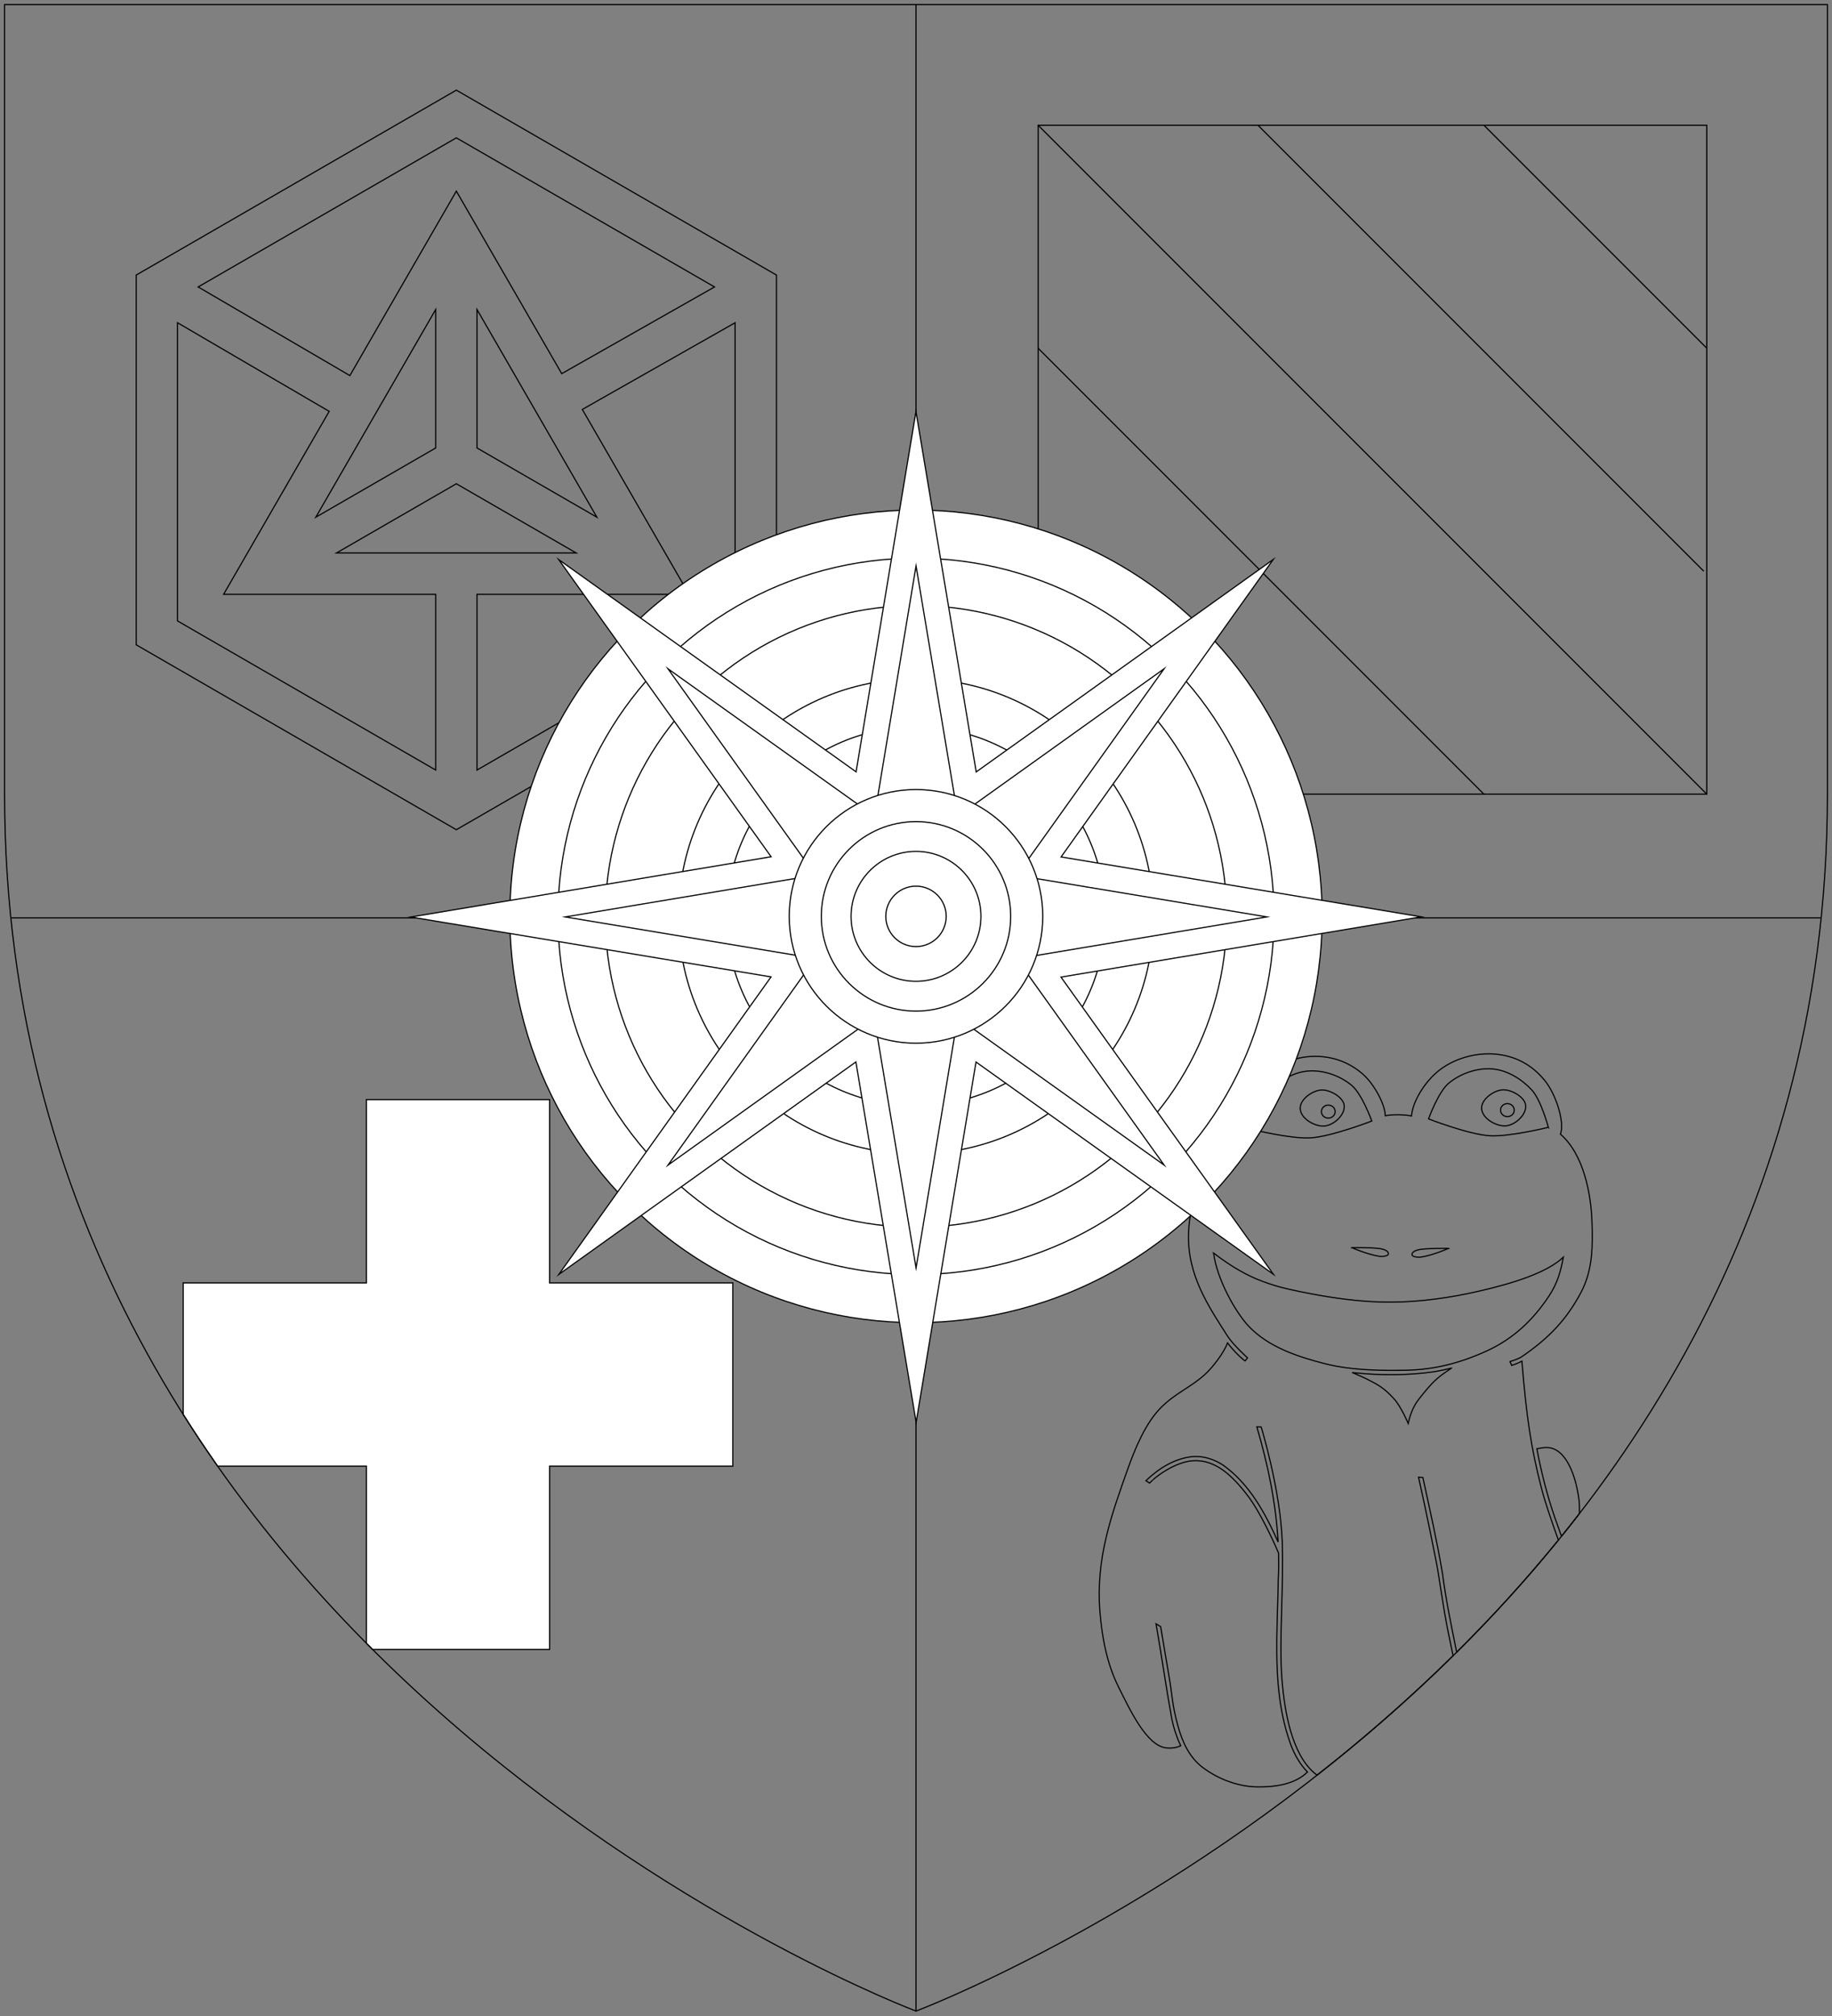 <?xml version="1.0" encoding="UTF-8" standalone="no"?>
<svg
   xmlns:osb="http://www.openswatchbook.org/uri/2009/osb"
   xmlns:dc="http://purl.org/dc/elements/1.1/"
   xmlns:cc="http://creativecommons.org/ns#"
   xmlns:rdf="http://www.w3.org/1999/02/22-rdf-syntax-ns#"
   xmlns:svg="http://www.w3.org/2000/svg"
   xmlns="http://www.w3.org/2000/svg"
   xmlns:xlink="http://www.w3.org/1999/xlink"
   xmlns:sodipodi="http://sodipodi.sourceforge.net/DTD/sodipodi-0.dtd"
   xmlns:inkscape="http://www.inkscape.org/namespaces/inkscape"
   width="600"
   height="660"
   viewBox="-300 -300 600 660"
   version="1.1"
   id="svg905"
   sodipodi:docname="Blason_line_SkyLuc.svg"
   inkscape:version="0.92.2 (5c3e80d, 2017-08-06)">
  <rect x="-300" y="-300" width="600" height="660" fill="#808080" stroke="none"/>
  <sodipodi:namedview
     pagecolor="#ffffff"
     bordercolor="#666666"
     borderopacity="1"
     objecttolerance="10"
     gridtolerance="10"
     guidetolerance="10"
     inkscape:pageopacity="0"
     inkscape:pageshadow="2"
     inkscape:window-width="1869"
     inkscape:window-height="1025"
     id="namedview907"
     showgrid="false"
     inkscape:zoom="1.4142136"
     inkscape:cx="262.03482"
     inkscape:cy="316.0791"
     inkscape:window-x="51"
     inkscape:window-y="27"
     inkscape:window-maximized="1"
     inkscape:current-layer="g984"
     showguides="false"
     showborder="false"
     inkscape:snap-intersection-paths="true"
     inkscape:snap-global="true"
     inkscape:snap-grids="false"
     inkscape:guide-bbox="true"
     inkscape:snap-page="false"
     borderlayer="false">
    <sodipodi:guide
       position="377.949,360"
       orientation="0,1"
       id="guide6117"
       inkscape:locked="false"
       inkscape:label=""
       inkscape:color="rgb(0,0,255)" />
    <sodipodi:guide
       position="300,415.072"
       orientation="1,0"
       id="guide6119"
       inkscape:locked="false"
       inkscape:label=""
       inkscape:color="rgb(0,0,255)" />
  </sodipodi:namedview>
  <defs
     id="defs893">
    <linearGradient
       id="linearGradient6181"
       osb:paint="solid">
      <stop
         style="stop-color:#000000;stop-opacity:1;"
         offset="0"
         id="stop6179" />
    </linearGradient>
    <linearGradient
       id="linearGradient6173"
       osb:paint="solid">
      <stop
         style="stop-color:#7f7f7f;stop-opacity:1;"
         offset="0"
         id="stop6171" />
    </linearGradient>
    <linearGradient
       id="linearGradient1113"
       osb:paint="solid"
       gradientTransform="translate(0,300)">
      <stop
         style="stop-color:#ffffff;stop-opacity:1;"
         offset="0"
         id="stop1111" />
    </linearGradient>
    <linearGradient
       id="linearGradient1015">
      <stop
         style="stop-color:#fffff3;stop-opacity:1;"
         offset="0"
         id="stop1013" />
    </linearGradient>
    <linearGradient
       id="linearGradient1004"
       osb:paint="solid">
      <stop
         style="stop-color:#231f20;stop-opacity:1;"
         offset="0"
         id="stop1002" />
    </linearGradient>
    <linearGradient
       id="linearGradient5457"
       osb:paint="solid">
      <stop
         style="stop-color:#e20909;stop-opacity:1;"
         offset="0"
         id="stop5455" />
    </linearGradient>
    <linearGradient
       id="linearGradient5451"
       osb:paint="solid"
       gradientTransform="translate(-300,-300)">
      <stop
         style="stop-color:#2b5df2;stop-opacity:1;"
         offset="0"
         id="stop5449" />
    </linearGradient>
    <linearGradient
       id="linearGradient5445"
       osb:paint="solid"
       gradientTransform="translate(-464.779,-401.966)">
      <stop
         style="stop-color:#fcef3c;stop-opacity:1;"
         offset="0"
         id="stop5443" />
    </linearGradient>
    <radialGradient
       id="Gradient1"
       gradientUnits="userSpaceOnUse"
       cx="-80"
       cy="-80"
       r="405">
      <stop
         style="stop-color:#fff;stop-opacity:0.31"
         offset="0"
         id="stop882" />
      <stop
         style="stop-color:#fff;stop-opacity:0.25"
         offset="0.19"
         id="stop884" />
      <stop
         style="stop-color:#6b6b6b;stop-opacity:0.125"
         offset="0.6"
         id="stop886" />
      <stop
         style="stop-color:#000;stop-opacity:0.125"
         offset="1"
         id="stop888" />
    </radialGradient>
    <clipPath
       id="shield_cut">
      <path
         id="shield"
         d="M-298.5,-298.5 h597 v258.5 C 298.5,246.2 0,358.39 0,358.39 0,358.39 -298.5,246.2 -298.5,-40z" />
    </clipPath>
    <clipPath
       clipPathUnits="userSpaceOnUse"
       id="clipPath939">
      <use
         xlink:href="#shield"
         style="display:inline;fill:none;stroke:#000000;stroke-width:3;stroke-miterlimit:4;stroke-dasharray:none"
         id="use941"
         x="0"
         y="0"
         width="100%"
         height="100%" />
    </clipPath>
    <clipPath
       clipPathUnits="userSpaceOnUse"
       id="clipPath939-3">
      <use
         xlink:href="#shield"
         style="display:inline;fill:none;stroke:#000000;stroke-width:3;stroke-miterlimit:4;stroke-dasharray:none"
         id="use941-5"
         x="0"
         y="0"
         width="100%"
         height="100%" />
    </clipPath>
    <linearGradient
       inkscape:collect="always"
       xlink:href="#linearGradient1004"
       id="linearGradient1006"
       x1="0"
       y1="-149.25"
       x2="298.5"
       y2="-149.25"
       gradientUnits="userSpaceOnUse" />
    <clipPath
       clipPathUnits="userSpaceOnUse"
       id="clipPath1178">
      <use
         xlink:href="#shield"
         style="display:inline;fill:none;stroke:#000000;stroke-width:3;stroke-miterlimit:4;stroke-dasharray:none"
         id="use1180"
         x="0"
         y="0"
         width="100%"
         height="100%" />
    </clipPath>
    <clipPath
       clipPathUnits="userSpaceOnUse"
       id="clipPath1178-9">
      <use
         xlink:href="#shield"
         style="display:inline;fill:none;stroke:#000000;stroke-width:3;stroke-miterlimit:4;stroke-dasharray:none"
         id="use1180-2"
         x="0"
         y="0"
         width="100%"
         height="100%" />
    </clipPath>
    <linearGradient
       inkscape:collect="always"
       xlink:href="#linearGradient1113"
       id="linearGradient1115-0"
       x1="60"
       y1="150"
       x2="240"
       y2="150"
       gradientUnits="userSpaceOnUse" />
    <linearGradient
       inkscape:collect="always"
       xlink:href="#linearGradient1113"
       id="linearGradient2242"
       gradientUnits="userSpaceOnUse" />
    <mask
       maskUnits="userSpaceOnUse"
       id="mask2234">
      <g
         id="g2240">
        <rect
           y="-401.966"
           x="-464.779"
           height="923.428"
           width="914.581"
           id="rect2236"
           style="fill:url(#linearGradient2242);fill-opacity:1;stroke:none;stroke-width:0.378;stroke-miterlimit:4;stroke-dasharray:none;stroke-dashoffset:0;stroke-opacity:1" />
        <use
           height="100%"
           width="100%"
           y="0"
           x="0"
           id="use2238"
           style="display:inline;fill:#000000;fill-opacity:1;stroke:none;stroke-width:3;stroke-miterlimit:4;stroke-dasharray:none"
           xlink:href="#shield" />
      </g>
    </mask>
    <mask
       maskUnits="userSpaceOnUse"
       id="mask2348">
      <rect
         style="fill:#7f7f7f;fill-opacity:1;stroke:none;stroke-width:0.378;stroke-miterlimit:4;stroke-dasharray:none;stroke-dashoffset:0;stroke-opacity:1"
         id="rect2350"
         width="623.729"
         height="487.15"
         x="-317.694"
         y="-220.598" />
    </mask>
    <linearGradient
       inkscape:collect="always"
       xlink:href="#linearGradient6181"
       id="linearGradient6183"
       x1="-9.89"
       y1="0"
       x2="9.89"
       y2="0"
       gradientUnits="userSpaceOnUse"
       gradientTransform="scale(2.15)" />
    <linearGradient
       inkscape:collect="always"
       xlink:href="#linearGradient6173"
       id="linearGradient6187"
       gradientUnits="userSpaceOnUse"
       gradientTransform="scale(3.136)"
       x1="-9.89"
       y1="0"
       x2="9.89"
       y2="0" />
    <linearGradient
       inkscape:collect="always"
       xlink:href="#linearGradient6181"
       id="linearGradient6191"
       gradientUnits="userSpaceOnUse"
       gradientTransform="scale(4.198)"
       x1="-9.89"
       y1="0"
       x2="9.89"
       y2="0" />
    <linearGradient
       inkscape:collect="always"
       xlink:href="#linearGradient6173"
       id="linearGradient6197"
       gradientUnits="userSpaceOnUse"
       gradientTransform="scale(6.271)"
       x1="-9.89"
       y1="0"
       x2="9.89"
       y2="0" />
    <linearGradient
       inkscape:collect="always"
       xlink:href="#linearGradient6181"
       id="linearGradient6201"
       gradientUnits="userSpaceOnUse"
       gradientTransform="scale(7.863)"
       x1="-9.89"
       y1="0"
       x2="9.89"
       y2="0" />
    <linearGradient
       inkscape:collect="always"
       xlink:href="#linearGradient6181"
       id="linearGradient6209"
       gradientUnits="userSpaceOnUse"
       gradientTransform="scale(11.857)"
       x1="-9.89"
       y1="0"
       x2="9.89"
       y2="0" />
    <linearGradient
       inkscape:collect="always"
       xlink:href="#linearGradient6173"
       id="linearGradient6213"
       gradientUnits="userSpaceOnUse"
       gradientTransform="scale(13.45)"
       x1="-9.89"
       y1="0"
       x2="9.89"
       y2="0" />
    <clipPath
       clipPathUnits="userSpaceOnUse"
       id="clipPath14734">
      <use
         xlink:href="#shield"
         style="display:inline;fill:#000000;fill-opacity:1;stroke:none;stroke-width:3;stroke-miterlimit:4;stroke-dasharray:none"
         id="use14736"
         x="0"
         y="0"
         width="100%"
         height="100%" />
    </clipPath>
    <clipPath
       clipPathUnits="userSpaceOnUse"
       id="clipPath14775">
      <use
         xlink:href="#shield"
         style="display:inline;fill:#000000;fill-opacity:1;stroke:none;stroke-width:3;stroke-miterlimit:4;stroke-dasharray:none"
         id="use14777"
         x="0"
         y="0"
         width="100%"
         height="100%" />
    </clipPath>
  </defs>
  <g
     id="layer4"
     inkscape:label="Fond écu"
     inkscape:groupmode="layer"
     style="display:none"
     sodipodi:insensitive="true">
    <use
       xlink:href="#shield"
       id="use895"
       style="fill:#e20909"
       x="0"
       y="0"
       width="100%"
       height="100%" />
  </g>
  <g
     id="layer3"
     inkscape:label="Meubles"
     inkscape:groupmode="layer"
     style="display:none"
     sodipodi:insensitive="true" />
  <g
     inkscape:groupmode="layer"
     id="layer6"
     inkscape:label="Bourgogne couleur base"
     style="display:none"
     sodipodi:insensitive="true">
    <rect
       style="display:inline;fill:#e20909;fill-opacity:1;stroke:none;stroke-width:3.003;stroke-miterlimit:4;stroke-dasharray:none;stroke-dashoffset:0;stroke-opacity:1"
       id="rect5365-7"
       width="299"
       height="299"
       x="0"
       y="-299"
       clip-path="url(#clipPath939)" />
    <path
       style="display:inline;fill:#2b5df2;fill-opacity:1;stroke:none;stroke-width:1px;stroke-linecap:butt;stroke-linejoin:miter;stroke-opacity:1"
       d="m 40,-40 v -73 l 73,73 z"
       id="path5439"
       inkscape:connector-curvature="0" />
    <path
       style="display:inline;fill:#fcef3c;fill-opacity:1;stroke:none;stroke-width:1px;stroke-linecap:butt;stroke-linejoin:miter;stroke-opacity:1"
       d="m 40,-113 v -73 l 146,146 h -73 z"
       id="path5441"
       inkscape:connector-curvature="0" />
    <path
       style="display:inline;fill:url(#linearGradient5451);stroke:none;stroke-width:1px;stroke-linecap:butt;stroke-linejoin:miter;stroke-opacity:1"
       d="M 40,-259 259,-40 H 186 L 40,-186 Z"
       id="path5461"
       inkscape:connector-curvature="0" />
    <path
       style="display:inline;fill:url(#linearGradient5445);stroke:none;stroke-width:1px;stroke-linecap:butt;stroke-linejoin:miter;stroke-opacity:1"
       d="m 40,-259 72,-3e-5 146,146 1,73 z"
       id="path5463"
       inkscape:connector-curvature="0" />
    <path
       style="display:inline;fill:url(#linearGradient5451);stroke:none;stroke-width:1px;stroke-linecap:butt;stroke-linejoin:miter;stroke-opacity:1"
       d="m 112,-259 h 74 l 73,73 -1,73 z"
       id="path5465"
       inkscape:connector-curvature="0" />
    <path
       style="display:inline;fill:url(#linearGradient5445);stroke:none;stroke-width:1px;stroke-linecap:butt;stroke-linejoin:miter;stroke-opacity:1"
       d="m 186,-259 h 73 v 73 z"
       id="path5467"
       inkscape:connector-curvature="0" />
  </g>
  <g
     inkscape:groupmode="layer"
     id="layer7"
     inkscape:label="Bourgogne lignes base"
     style="display:none"
     sodipodi:insensitive="true">
    <rect
       style="display:inline;fill:none;fill-opacity:1;stroke:#000000;stroke-width:1;stroke-miterlimit:4;stroke-dasharray:none;stroke-dashoffset:0;stroke-opacity:1"
       id="rect5367"
       width="219"
       height="219"
       x="40"
       y="-259" />
    <path
       style="display:inline;fill:none;stroke:#000000;stroke-width:1px;stroke-linecap:butt;stroke-linejoin:miter;stroke-opacity:1"
       d="m 40,-113 73,73"
       id="path5369"
       inkscape:connector-curvature="0" />
    <path
       style="display:inline;fill:none;stroke:#000000;stroke-width:1px;stroke-linecap:butt;stroke-linejoin:miter;stroke-opacity:1"
       d="M 40,-186 186,-40"
       id="path5369-3"
       inkscape:connector-curvature="0" />
    <path
       style="display:inline;fill:none;stroke:#000000;stroke-width:1px;stroke-linecap:butt;stroke-linejoin:miter;stroke-opacity:1"
       d="M 40,-259 259,-40"
       id="path5369-3-6"
       inkscape:connector-curvature="0" />
    <path
       style="display:inline;fill:none;stroke:#000000;stroke-width:1px;stroke-linecap:butt;stroke-linejoin:miter;stroke-opacity:1"
       d="m 112,-259 146,146"
       id="path5369-3-7"
       inkscape:connector-curvature="0" />
    <path
       style="display:inline;fill:none;stroke:#000000;stroke-width:1px;stroke-linecap:butt;stroke-linejoin:miter;stroke-opacity:1"
       d="m 186,-259 73,73"
       id="path5369-5"
       inkscape:connector-curvature="0" />
  </g>
  <g
     style="display:inline"
     inkscape:label="Bourgogne lignes"
     id="g1059"
     inkscape:groupmode="layer"
     sodipodi:insensitive="true">
    <rect
       y="-259"
       x="40"
       height="219"
       width="219"
       id="rect1047"
       style="display:inline;fill:none;fill-opacity:1;stroke:#000000;stroke-width:0.378;stroke-miterlimit:4;stroke-dasharray:none;stroke-dashoffset:0;stroke-opacity:1" />
    <path
       inkscape:connector-curvature="0"
       id="path1049"
       d="m 40,-113 73,73"
       style="display:inline;fill:none;stroke:#000000;stroke-width:0.378;stroke-linecap:butt;stroke-linejoin:miter;stroke-miterlimit:4;stroke-dasharray:none;stroke-opacity:1" />
    <path
       inkscape:connector-curvature="0"
       id="path1051"
       d="M 40,-186 186,-40"
       style="display:inline;fill:none;stroke:#000000;stroke-width:0.378;stroke-linecap:butt;stroke-linejoin:miter;stroke-miterlimit:4;stroke-dasharray:none;stroke-opacity:1" />
    <path
       inkscape:connector-curvature="0"
       id="path1053"
       d="M 40,-259 259,-40"
       style="display:inline;fill:none;stroke:#000000;stroke-width:0.378;stroke-linecap:butt;stroke-linejoin:miter;stroke-miterlimit:4;stroke-dasharray:none;stroke-opacity:1" />
    <path
       inkscape:connector-curvature="0"
       id="path1055"
       d="m 112,-259 146,146"
       style="display:inline;fill:none;stroke:#000000;stroke-width:0.378;stroke-linecap:butt;stroke-linejoin:miter;stroke-miterlimit:4;stroke-dasharray:none;stroke-opacity:1" />
    <path
       inkscape:connector-curvature="0"
       id="path1057"
       d="m 186,-259 73,73"
       style="display:inline;fill:none;stroke:#000000;stroke-width:0.378;stroke-linecap:butt;stroke-linejoin:miter;stroke-miterlimit:4;stroke-dasharray:none;stroke-opacity:1" />
  </g>
  <g
     inkscape:groupmode="layer"
     id="layer9"
     inkscape:label="Enlightened"
     sodipodi:insensitive="true"
     style="display:none">
    <rect
       style="display:inline;fill:url(#linearGradient1006);fill-opacity:1;stroke:none;stroke-width:3.003;stroke-miterlimit:4;stroke-dasharray:none;stroke-dashoffset:0;stroke-opacity:1"
       id="rect5365-7-6"
       width="299"
       height="299"
       x="0"
       y="-299"
       clip-path="url(#clipPath939-3)"
       transform="scale(-1,1)" />
    <g
       id="g967"
       transform="matrix(0.147,0,0,0.147,-301.073,-299.962)"
       style="stroke-width:6.793">
      <g
         id="g947"
         style="stroke-width:6.793">
        <polygon
           id="polygon945"
           points="1903.4,516.3 1903.4,1531.7 1024,2039.5 144.6,1531.8 144.6,516.3 1024,8.5 "
           style="fill:#231f20;stroke-width:6.793" />
      </g>
      <g
         id="g953"
         style="stroke-width:6.793">
        <g
           id="g951"
           style="stroke-width:6.793">
          <path
             id="path949"
             d="M 1024,200.5 310.8,612.3 v 823.5 l 713.2,411.8 713.2,-411.8 V 612.3 Z m 0,106.2 575.2,332.1 L 1258.8,831.9 1024,425.4 786.8,836.2 448.8,638.8 Z m -267.1,924.6 267.1,-154.2 267.1,154.2 z M 978,689 v 308.4 l -267.1,154.2 z m 92,308.4 V 689 l 267.1,462.6 z M 402.8,1382.6 V 718.5 L 740.7,915.9 505.5,1323.3 H 978 v 391.4 z m 1242.4,0 -575.2,332.1 v -391.4 h 472.4 L 1304.7,911.6 1645.1,718.5 v 664.1 z"
             inkscape:connector-curvature="0"
             style="fill:#48863d;stroke-width:6.793" />
        </g>
      </g>
    </g>
  </g>
  <g
     style="display:inline"
     inkscape:label="Enlightened ligne"
     id="g1040"
     inkscape:groupmode="layer"
     sodipodi:insensitive="true">
    <g
       id="g1036"
       style="fill:none;stroke:#000000;stroke-width:2.567;stroke-miterlimit:4;stroke-dasharray:none;stroke-opacity:1"
       transform="matrix(0.147,0,0,0.147,-301.073,-299.962)">
      <g
         id="g1034"
         style="fill:none;stroke:#000000;stroke-width:2.567;stroke-miterlimit:4;stroke-dasharray:none;stroke-opacity:1">
        <path
           id="path1032"
           d="M 1024,200.5 310.8,612.3 v 823.5 l 713.2,411.8 713.2,-411.8 V 612.3 Z m 0,106.2 575.2,332.1 L 1258.8,831.9 1024,425.4 786.8,836.2 448.8,638.8 Z m -267.1,924.6 267.1,-154.2 267.1,154.2 z M 978,689 v 308.4 l -267.1,154.2 z m 92,308.4 V 689 l 267.1,462.6 z M 402.8,1382.6 V 718.5 L 740.7,915.9 505.5,1323.3 H 978 v 391.4 z m 1242.4,0 -575.2,332.1 v -391.4 h 472.4 L 1304.7,911.6 1645.1,718.5 v 664.1 z"
           inkscape:connector-curvature="0"
           style="fill:none;stroke:#000000;stroke-width:2.567;stroke-miterlimit:4;stroke-dasharray:none;stroke-opacity:1" />
      </g>
    </g>
  </g>
  <g
     inkscape:groupmode="layer"
     id="layer10"
     inkscape:label="Suisse"
     style="display:none"
     sodipodi:insensitive="true">
    <g
       style="display:inline"
       id="g1155"
       clip-path="url(#clipPath1178-9)">
      <rect
         y="0"
         x="-300"
         height="360"
         width="300"
         id="rect1009-6"
         style="fill:#f00000;fill-opacity:1;stroke:none;stroke-width:0.378;stroke-miterlimit:4;stroke-dasharray:none;stroke-dashoffset:0;stroke-opacity:1" />
      <rect
         y="120"
         x="-240"
         height="60"
         width="180"
         id="rect1011-26"
         style="fill:url(#linearGradient1113);fill-opacity:1;stroke:none;stroke-width:0.378;stroke-miterlimit:4;stroke-dasharray:none;stroke-dashoffset:0;stroke-opacity:1" />
      <rect
         transform="rotate(90)"
         y="120"
         x="60"
         height="60"
         width="180"
         id="rect1011-2-1"
         style="fill:url(#linearGradient1115-0);fill-opacity:1;stroke:none;stroke-width:0.378;stroke-miterlimit:4;stroke-dasharray:none;stroke-dashoffset:0;stroke-opacity:1" />
    </g>
  </g>
  <g
     style="display:inline"
     inkscape:label="Suisse ligne"
     id="g1010"
     inkscape:groupmode="layer"
     sodipodi:insensitive="true">
    <path
       style="fill:url(#linearGradient1113);fill-opacity:1;stroke:#000000;stroke-width:0.378;stroke-miterlimit:4;stroke-dasharray:none;stroke-dashoffset:0;stroke-opacity:1"
       d="m 120,360 v 60 H 60 v 43.055 C 63.651,468.843 67.416,474.493 71.285,480 H 120 v 57.947 c 0.677,0.683 1.351,1.376 2.029,2.053 H 180 v -60 h 60 v -60 h -60 v -60 z"
       transform="translate(-300,-300)"
       id="rect1004"
       inkscape:connector-curvature="0" />
  </g>
  <g
     inkscape:groupmode="layer"
     id="layer14"
     inkscape:label="frogtrotters"
     style="display:none"
     sodipodi:insensitive="true">
    <g
       id="g14767"
       clip-path="url(#clipPath14775)">
      <rect
         y="0"
         x="0"
         height="360"
         width="300"
         id="rect2246"
         style="fill:#001e00;fill-opacity:1;stroke:none;stroke-width:0.378;stroke-miterlimit:4;stroke-dasharray:none;stroke-dashoffset:0;stroke-opacity:1" />
      <g
         id="layer15"
         inkscape:label="complet-transparent"
         style="display:inline;stroke-width:2.934"
         transform="matrix(0.341,0,0,0.341,60,-77.243)">
        <g
           style="stroke-width:2.934"
           id="g4726"
           transform="translate(-451.032,130.347)">
          <path
             id="path4292"
             d="m 824.625,228.375 c -18.906,0.171 -38.803,7.447 -52.156,20.5 -11.229,10.977 -20.312,26.856 -21.312,39.25 0,0 -4.226,-1.148 -12.5,-1.25 -8.095,-0.1 -12.656,1 -12.656,1 C 725.734,276.617 715.169,257.501 704.812,248.25 692.949,237.653 678.051,231.417 661,230.812 641.75,230.13 622.443,237.613 608.594,251 c -10.676,10.32 -24.05,33.561 -24,47.625 -26.241,19.777 -46.098,62.536 -47.688,101.375 -1.66,40.556 19.356,71.257 37.594,99.75 5.058,7.903 19.062,20.719 19.062,20.719 l -2.25,2.875 c -0.219,-0.086 -0.439,-0.155 -0.656,-0.25 -6.105,-4.953 -11.446,-10.73 -16.281,-16.969 -3.272,9.012 -14.191,23.637 -22.281,30.781 -14.268,12.601 -27.665,17.331 -41.625,31.25 -14.854,14.811 -25.116,39.698 -32.125,59.469 -15.349,43.298 -30.781,85.322 -26.625,136.625 1.995,24.621 6.696,49.848 17.688,71.969 11.185,22.511 27.138,56.603 45.719,58.906 6.514,0.808 11.358,-0.643 14.281,-2 -3.871,-8.022 -6.626,-16.685 -8.5,-25.219 -5.556,-30.505 -9.88,-61.367 -15.25,-91.969 l 4.469,2.781 c 0,0 5.473,33.223 8.375,49.812 2.7,15.434 2.506,25.166 8.406,46.25 4.124,14.736 10.768,29.581 23.75,39.281 16.129,12.051 35.255,18.293 51.781,18.562 19.975,0.325 37.496,-3.244 48.75,-14.281 -7.164,-7.446 -12.548,-16.85 -16.062,-26.406 -6.328,-17.353 -9.83,-35.214 -11.656,-53.312 -0.052,-0.521 -0.106,-1.041 -0.156,-1.562 -0.367,-3.836 -0.644,-7.676 -0.875,-11.531 -0.092,-1.546 -0.177,-3.107 -0.25,-4.656 -0.016,-0.343 -0.047,-0.688 -0.062,-1.031 -0.129,-2.88 -0.211,-5.769 -0.281,-8.656 -0.138,-5.656 -0.159,-11.329 -0.125,-17 0.011,-1.851 0.006,-3.711 0.031,-5.562 0.006,-0.478 0.024,-0.96 0.031,-1.438 0.072,-4.839 0.183,-9.664 0.312,-14.5 0.012,-0.438 0.019,-0.875 0.031,-1.312 0.066,-2.407 0.147,-4.814 0.219,-7.219 0.04,-1.344 0.085,-2.689 0.125,-4.031 0.024,-0.792 0.039,-1.583 0.062,-2.375 0.026,-0.857 0.037,-1.706 0.062,-2.562 0.07,-2.363 0.155,-4.736 0.219,-7.094 0.013,-0.49 0.018,-0.979 0.031,-1.469 0.003,-0.104 -0.003,-0.208 0,-0.312 0.068,-2.624 0.136,-5.259 0.188,-7.875 h -0.031 c 0.035,-1.739 0.1,-3.484 0.125,-5.219 0.226,-4.57 0.37,-9.124 0.406,-13.688 -0.012,-0.008 -0.019,-0.024 -0.031,-0.031 0.029,-3.859 0.004,-7.709 -0.094,-11.562 -5.933,-13.931 -18.365,-40.193 -29.094,-54.375 -16.209,-21.426 -31.828,-34.828 -51.781,-34.344 -19.527,0.474 -40.272,18.438 -40.125,18.688 l -2.969,2.844 c -1.179,-0.746 -2.352,-1.505 -3.531,-2.25 12.439,-11.968 28.019,-21.723 45.531,-23.25 0.626,-0.041 1.251,-0.052 1.875,-0.062 9.364,-0.156 18.507,3.024 26.312,7.969 25.543,17.937 40.746,45.981 53.344,74.156 -2.056,-37.505 -9.809,-74.609 -20.438,-110.562 l 4.188,0.094 c 0,0 18.547,60.634 20.25,110.156 1.498,43.58 -3.148,95.078 -0.312,131.812 2.462,31.903 9.424,71.215 30.531,89.906 17.758,15.726 46.55,13.19 70.219,11.625 22.744,-1.504 51.831,-1.627 65.406,-19.938 10.369,-13.986 8.603,-26.852 7.812,-47 -0.651,-16.579 -8.734,-53.07 -13.906,-78.125 -5.173,-25.055 -8.439,-51.805 -11.594,-68.094 -7.581,-39.142 -17.156,-82.062 -17.156,-82.062 l 4.156,0.281 c 6.588,30.544 13.586,61.023 18.781,91.844 5.356,41.629 16.197,82.308 22.469,123.781 1.436,18.182 5.068,37.923 -3.156,55 -0.103,0.221 -0.205,0.438 -0.312,0.656 16.918,14.258 46.202,14.079 69.156,12.531 21.78,-1.469 49.732,-3.328 61.875,-21.469 10.748,-16.057 1.891,-39.941 -0.25,-60.594 -1.531,-14.768 -5.357,-33.472 -8.562,-47.969 -10.897,-49.284 -36.118,-105.088 -46.219,-144.219 -9.84,-38.12 -14.365,-68.779 -18.594,-121.344 -3.122,1.645 -6.386,3.013 -9.812,4.062 L 845.844,524 c 0,0 7.817,-2.279 11.125,-4.531 26.393,-17.973 43.326,-35.937 57.094,-61.812 11.704,-21.998 11.264,-46.127 10.562,-68 -0.841,-26.204 -7.783,-64.631 -30.281,-84.094 4.248,-11.568 -4.282,-38.402 -15.188,-51.719 -12.571,-15.35 -28.927,-23.916 -48.719,-25.312 -1.927,-0.136 -3.857,-0.174 -5.812,-0.156 z m 56.031,378.188 c -2.328,0.021 -5.99,0.648 -9,1.25 4.195,22.272 9.745,44.268 17.125,65.75 5.777,16.345 11.783,32.668 17.5,49.094 2.77,-14.74 8.201,-47.417 5.812,-66.094 -2.786,-21.784 -12.102,-50.175 -31.438,-50 z"
             style="display:inline;fill:#00ff00;fill-opacity:1;stroke:none;stroke-width:2.934"
             inkscape:connector-curvature="0" />
          <path
             inkscape:connector-curvature="0"
             id="path4544"
             d="m 789.656,530.281 c -5.312,1.347 -10.664,2.489 -16.031,3.406 -26.254,3.833 -53.146,3.804 -79.531,0.844 5.688,2.366 11.626,4.95 15.625,7.031 8.601,4.477 14.458,7.151 24.375,17.938 C 741.245,567.278 748,583.469 748,583.469 750.258,572.979 753.914,565.609 758.344,560 c 5.451,-6.901 10.949,-13.891 17.562,-19.688 3.446,-3.02 8.719,-6.711 13.75,-10.031 z"
             style="display:inline;fill:#97ff96;fill-opacity:1;stroke:none;stroke-width:2.934" />
          <path
             sodipodi:nodetypes="cssssscssssc"
             inkscape:connector-curvature="0"
             id="path4488"
             d="m 224.254,370.509 c 3.072,24.993 20.951,56.667 33.335,69.953 18.842,20.214 47.207,29.701 73.994,36.492 26.013,6.595 56.42,6.612 78.034,6.187 26.578,-0.523 51.561,-6.772 77.529,-18.688 25.148,-11.54 44.211,-29.575 59.473,-52.654 7.867,-11.896 11.124,-22.944 13.763,-37.249 -15.411,14.611 -47.077,24.83 -80.812,32.577 -27.863,6.399 -56.518,10.484 -85.105,10.607 -29.236,0.125 -58.477,-4.268 -87.126,-10.102 -15.478,-3.152 -26.545,-5.917 -41.416,-11.996 -14.662,-5.993 -30.455,-16.282 -41.669,-25.128 z"
             style="display:inline;fill:#9aff9b;fill-opacity:1;stroke:none;stroke-width:2.934"
             transform="translate(336.727,49.201)" />
          <path
             sodipodi:nodetypes="csssc"
             inkscape:connector-curvature="0"
             id="path4570"
             d="m 450.075,366.092 c 0,0 -18.639,-0.313 -27.437,1.025 -3.428,0.521 -7.865,2.136 -7.737,4.952 0.111,2.44 6.393,2.78 9.353,2.275 11.961,-2.044 25.821,-8.251 25.821,-8.251 z"
             style="display:inline;fill:#96ff97;fill-opacity:1;stroke:none;stroke-width:2.934"
             transform="translate(336.727,49.201)" />
          <path
             style="display:inline;fill:#99ff9a;fill-opacity:1;stroke:none;stroke-width:2.934"
             d="m 357.068,365.355 c 0,0 18.639,-0.313 27.437,1.025 3.428,0.521 7.865,2.136 7.737,4.952 -0.111,2.44 -6.393,2.78 -9.353,2.275 -11.961,-2.044 -25.821,-8.251 -25.821,-8.251 z"
             id="path4568"
             inkscape:connector-curvature="0"
             sodipodi:nodetypes="csssc"
             transform="translate(336.727,49.201)" />
          <path
             style="display:inline;fill:#ffffff;fill-opacity:1;stroke:none;stroke-width:2.934"
             d="m 261.124,251.816 c 0,0 37.559,9.293 56.569,8.081 20.218,-1.288 58.589,-16.162 58.589,-16.162 0,0 -9.381,-26.25 -19.698,-34.598 -11.466,-9.277 -27.49,-14.771 -42.174,-13.385 -14.099,1.331 -27.759,9.806 -37.376,20.203 -8.879,9.6 -15.91,35.86 -15.91,35.86 z"
             id="path4590"
             inkscape:connector-curvature="0"
             sodipodi:nodetypes="cscsssc"
             transform="translate(336.727,49.201)" />
          <path
             style="display:inline;fill:#ffffff;fill-opacity:1;stroke:none;stroke-width:2.934"
             d="m 545.987,249.796 c 0,0 -37.559,9.293 -56.569,8.081 -20.218,-1.288 -58.589,-16.162 -58.589,-16.162 0,0 9.381,-26.25 19.698,-34.598 11.466,-9.277 27.49,-14.771 42.174,-13.385 14.099,1.331 27.759,9.806 37.376,20.203 8.879,9.6 15.91,35.86 15.91,35.86 z"
             id="path4586"
             inkscape:connector-curvature="0"
             sodipodi:nodetypes="cscsssc"
             transform="translate(336.727,49.201)" />
          <path
             sodipodi:nodetypes="sssss"
             inkscape:connector-curvature="0"
             id="path4580"
             d="m 307.448,231.214 c 0.197,-8.655 11.998,-16.946 20.648,-17.287 7.876,-0.311 20.379,6.62 21.609,14.406 1.431,9.062 -9.594,19.304 -18.728,20.168 -9.689,0.917 -23.752,-7.557 -23.53,-17.287 z"
             style="display:inline;fill:#000000;fill-opacity:1;stroke:none;stroke-width:2.934"
             transform="translate(336.727,49.201)" />
          <circle
             r="3.75"
             cy="234.326"
             cx="339.821"
             transform="matrix(1.762,0,0,1.667,72.459,-106.659)"
             id="path4582"
             style="display:inline;fill:#ffffff;fill-opacity:1;stroke:none;stroke-width:2.934" />
          <path
             sodipodi:nodetypes="sssss"
             inkscape:connector-curvature="0"
             id="path4574"
             d="m 481.81,231.047 c 0.197,-8.655 11.998,-16.946 20.648,-17.287 7.876,-0.311 20.379,6.62 21.609,14.406 1.431,9.062 -9.594,19.304 -18.728,20.168 -9.689,0.917 -23.752,-7.557 -23.53,-17.287 z"
             style="display:inline;fill:#000000;fill-opacity:1;stroke:none;stroke-width:2.934"
             transform="translate(336.727,49.201)" />
          <circle
             r="3.75"
             cy="234.326"
             cx="339.821"
             style="display:inline;fill:#ffffff;fill-opacity:1;stroke:none;stroke-width:2.934"
             id="path4576"
             transform="matrix(1.762,0,0,1.667,244.602,-108.088)" />
        </g>
      </g>
    </g>
  </g>
  <g
     style="display:inline"
     inkscape:label="frogtrotters lignes"
     id="g1091"
     inkscape:groupmode="layer"
     sodipodi:insensitive="true">
    <path
       style="display:inline;fill:none;fill-opacity:1;stroke:#000000;stroke-width:0.378;stroke-miterlimit:4;stroke-dasharray:none;stroke-opacity:1"
       d="m 487.312,345.002 c -6.443,0.058 -13.223,2.538 -17.773,6.986 -3.827,3.741 -6.923,9.152 -7.264,13.375 0,0 -1.44,-0.391 -4.26,-0.426 -2.759,-0.034 -4.312,0.34 -4.312,0.34 -0.09,-3.836 -3.692,-10.351 -7.221,-13.504 -4.043,-3.611 -9.119,-5.735 -14.93,-5.941 -6.56,-0.233 -13.14,2.317 -17.859,6.879 -3.638,3.517 -8.195,11.438 -8.178,16.23 -8.942,6.74 -15.71,21.31 -16.252,34.545 -0.566,13.821 6.595,24.284 12.811,33.994 1.724,2.693 6.496,7.061 6.496,7.061 l -0.766,0.979 c -0.075,-0.029 -0.151,-0.053 -0.225,-0.086 -2.081,-1.688 -3.899,-3.655 -5.547,-5.781 -1.115,3.071 -4.837,8.054 -7.594,10.488 -4.862,4.294 -9.428,5.907 -14.186,10.65 -5.062,5.047 -8.559,13.528 -10.947,20.266 -5.231,14.755 -10.489,29.076 -9.072,46.559 0.68,8.39 2.282,16.987 6.027,24.525 3.812,7.671 9.248,19.289 15.58,20.074 2.22,0.275 3.871,-0.219 4.867,-0.682 -1.319,-2.734 -2.258,-5.686 -2.896,-8.594 -1.893,-10.396 -3.367,-20.914 -5.197,-31.342 l 1.521,0.947 c 0,0 1.866,11.321 2.855,16.975 0.92,5.26 0.852,8.577 2.863,15.762 1.405,5.022 3.67,10.081 8.094,13.387 5.496,4.107 12.015,6.232 17.646,6.324 6.807,0.111 12.778,-1.104 16.613,-4.865 -2.441,-2.537 -4.277,-5.743 -5.475,-9 -2.156,-5.913 -3.35,-11.998 -3.973,-18.166 -0.018,-0.178 -0.036,-0.355 -0.053,-0.533 -0.125,-1.307 -0.22,-2.616 -0.299,-3.93 -0.032,-0.527 -0.059,-1.058 -0.084,-1.586 -0.006,-0.117 -0.016,-0.235 -0.021,-0.352 -0.044,-0.981 -0.072,-1.967 -0.096,-2.951 -0.047,-1.927 -0.055,-3.86 -0.043,-5.793 0.004,-0.631 0.003,-1.264 0.012,-1.895 0.002,-0.163 0.007,-0.327 0.01,-0.49 0.025,-1.649 0.061,-3.293 0.105,-4.941 0.004,-0.149 0.008,-0.298 0.012,-0.447 0.022,-0.82 0.05,-1.642 0.074,-2.461 0.014,-0.458 0.029,-0.916 0.043,-1.373 0.008,-0.27 0.013,-0.539 0.021,-0.809 0.009,-0.292 0.013,-0.581 0.021,-0.873 0.024,-0.805 0.053,-1.615 0.074,-2.418 0.004,-0.167 0.005,-0.333 0.01,-0.5 0.001,-0.036 -10e-4,-0.072 0,-0.107 0.023,-0.894 0.047,-1.792 0.064,-2.684 h -0.01 c 0.012,-0.593 0.033,-1.186 0.041,-1.777 0.077,-1.557 0.126,-3.111 0.139,-4.666 -0.004,-0.003 -0.006,-0.007 -0.01,-0.01 0.01,-1.315 -3.1e-4,-2.626 -0.033,-3.939 -2.022,-4.748 -6.258,-13.698 -9.914,-18.531 -5.523,-7.302 -10.845,-11.868 -17.645,-11.703 -6.654,0.161 -13.724,6.284 -13.674,6.369 l -1.012,0.969 c -0.402,-0.254 -0.801,-0.514 -1.203,-0.768 4.239,-4.078 9.548,-7.402 15.516,-7.922 0.213,-0.014 0.426,-0.018 0.639,-0.021 3.191,-0.053 6.307,1.03 8.967,2.715 8.704,6.112 13.885,15.67 18.178,25.271 -0.701,-12.781 -3.343,-25.426 -6.965,-37.678 l 1.428,0.031 c 0,0 6.32,20.663 6.9,37.539 0.511,14.851 -1.072,32.402 -0.105,44.92 0.839,10.872 3.212,24.267 10.404,30.637 0.359,0.318 0.731,0.61 1.115,0.885 14.808,-11.612 29.847,-24.616 44.537,-39.094 -0.53,-2.558 -1.054,-5.044 -1.512,-7.264 -1.763,-8.538 -2.876,-17.654 -3.951,-23.205 -2.583,-13.339 -5.846,-27.965 -5.846,-27.965 l 1.416,0.098 c 2.245,10.409 4.63,20.794 6.4,31.297 1.12,8.707 2.932,17.294 4.668,25.895 11.423,-11.334 22.621,-23.559 33.312,-36.699 -2.245,-6.274 -4.299,-12.167 -5.607,-17.234 -3.353,-12.99 -4.895,-23.439 -6.336,-41.352 -1.064,0.561 -2.176,1.027 -3.344,1.385 l -0.564,-1.256 c 0,0 2.664,-0.777 3.791,-1.545 8.994,-6.125 14.764,-12.247 19.455,-21.064 3.989,-7.496 3.839,-15.718 3.6,-23.172 -0.286,-8.93 -2.652,-22.026 -10.318,-28.658 1.448,-3.942 -1.459,-13.087 -5.176,-17.625 -4.284,-5.231 -9.857,-8.149 -16.602,-8.625 -0.657,-0.046 -1.314,-0.059 -1.98,-0.053 z m 19.094,128.877 c -0.793,0.007 -2.041,0.221 -3.066,0.426 1.429,7.59 3.319,15.086 5.834,22.406 0.735,2.079 1.485,4.157 2.232,6.236 1.98,-2.451 3.942,-4.933 5.885,-7.447 0.032,-1.662 -4.1e-4,-3.241 -0.172,-4.582 -0.949,-7.424 -4.124,-17.099 -10.713,-17.039 z"
       transform="translate(-300,-300)"
       id="path1063"
       inkscape:connector-curvature="0" />
    <path
       inkscape:connector-curvature="0"
       id="path1065"
       d="m 175.395,147.884 c -1.81,0.459 -3.634,0.848 -5.463,1.161 -8.947,1.306 -18.111,1.296 -27.102,0.288 1.938,0.806 3.962,1.687 5.325,2.396 2.931,1.526 4.927,2.437 8.306,6.113 2.437,2.651 4.739,8.168 4.739,8.168 0.77,-3.575 2.015,-6.086 3.525,-7.998 1.857,-2.352 3.731,-4.734 5.985,-6.709 1.174,-1.029 2.971,-2.287 4.686,-3.418 z"
       style="display:inline;fill:none;fill-opacity:1;stroke:#000000;stroke-width:0.378;stroke-miterlimit:4;stroke-dasharray:none;stroke-opacity:1" />
    <path
       sodipodi:nodetypes="cssssscssssc"
       inkscape:connector-curvature="0"
       id="path1067"
       d="m 97.468,110.204 c 1.047,8.517 7.139,19.311 11.36,23.838 6.421,6.889 16.087,10.121 25.215,12.436 8.865,2.247 19.227,2.253 26.592,2.108 9.057,-0.178 17.571,-2.308 26.42,-6.368 8.57,-3.933 15.066,-10.078 20.267,-17.943 2.681,-4.054 3.791,-7.819 4.69,-12.694 -5.252,4.979 -16.043,8.461 -27.539,11.102 -9.495,2.181 -19.26,3.573 -29.002,3.614 -9.963,0.043 -19.928,-1.454 -29.69,-3.442 -5.274,-1.074 -9.046,-2.016 -14.114,-4.088 -4.996,-2.042 -10.378,-5.549 -14.2,-8.563 z"
       style="display:inline;fill:none;fill-opacity:1;stroke:#000000;stroke-width:0.378;stroke-miterlimit:4;stroke-dasharray:none;stroke-opacity:1" />
    <path
       sodipodi:nodetypes="csssc"
       inkscape:connector-curvature="0"
       id="path1069"
       d="m 174.423,108.699 c 0,0 -6.352,-0.107 -9.35,0.349 -1.168,0.178 -2.68,0.728 -2.637,1.687 0.038,0.831 2.179,0.947 3.187,0.775 4.076,-0.697 8.799,-2.812 8.799,-2.812 z"
       style="display:inline;fill:none;fill-opacity:1;stroke:#000000;stroke-width:0.378;stroke-miterlimit:4;stroke-dasharray:none;stroke-opacity:1" />
    <path
       style="display:inline;fill:none;fill-opacity:1;stroke:#000000;stroke-width:0.378;stroke-miterlimit:4;stroke-dasharray:none;stroke-opacity:1"
       d="m 142.728,108.448 c 0,0 6.352,-0.107 9.35,0.349 1.168,0.178 2.68,0.728 2.637,1.687 -0.038,0.831 -2.179,0.947 -3.187,0.775 -4.076,-0.697 -8.799,-2.812 -8.799,-2.812 z"
       id="path1071"
       inkscape:connector-curvature="0"
       sodipodi:nodetypes="csssc" />
    <path
       style="display:inline;fill:none;fill-opacity:1;stroke:#000000;stroke-width:0.378;stroke-miterlimit:4;stroke-dasharray:none;stroke-opacity:1"
       d="m 110.033,69.756 c 0,0 12.799,3.167 19.277,2.754 6.89,-0.439 19.966,-5.508 19.966,-5.508 0,0 -3.197,-8.946 -6.713,-11.79 -3.907,-3.161 -9.368,-5.033 -14.372,-4.561 -4.805,0.454 -9.46,3.342 -12.737,6.885 -3.026,3.272 -5.422,12.22 -5.422,12.22 z"
       id="path1073"
       inkscape:connector-curvature="0"
       sodipodi:nodetypes="cscsssc" />
    <path
       style="display:inline;fill:none;fill-opacity:1;stroke:#000000;stroke-width:0.378;stroke-miterlimit:4;stroke-dasharray:none;stroke-opacity:1"
       d="m 207.107,69.068 c 0,0 -12.799,3.167 -19.277,2.754 -6.89,-0.439 -19.966,-5.508 -19.966,-5.508 0,0 3.197,-8.946 6.713,-11.79 3.907,-3.161 9.368,-5.033 14.372,-4.561 4.805,0.454 9.46,3.342 12.737,6.885 3.026,3.272 5.422,12.22 5.422,12.22 z"
       id="path1075"
       inkscape:connector-curvature="0"
       sodipodi:nodetypes="cscsssc" />
    <path
       sodipodi:nodetypes="sssss"
       inkscape:connector-curvature="0"
       id="path1077"
       d="m 125.819,62.735 c 0.067,-2.949 4.089,-5.775 7.037,-5.891 2.684,-0.106 6.945,2.256 7.364,4.909 0.488,3.088 -3.27,6.578 -6.382,6.873 -3.302,0.313 -8.094,-2.575 -8.018,-5.891 z"
       style="display:inline;fill:none;fill-opacity:1;stroke:#000000;stroke-width:0.378;stroke-miterlimit:4;stroke-dasharray:none;stroke-opacity:1" />
    <ellipse
       cy="63.918"
       cx="135.025"
       id="circle1079"
       style="display:inline;fill:none;fill-opacity:1;stroke:#000000;stroke-width:0.378;stroke-miterlimit:4;stroke-dasharray:none;stroke-opacity:1"
       rx="2.252"
       ry="2.13" />
    <path
       sodipodi:nodetypes="sssss"
       inkscape:connector-curvature="0"
       id="path1081"
       d="m 185.237,62.679 c 0.067,-2.949 4.089,-5.775 7.037,-5.891 2.684,-0.106 6.945,2.256 7.364,4.909 0.488,3.088 -3.27,6.578 -6.382,6.873 -3.302,0.313 -8.094,-2.575 -8.018,-5.891 z"
       style="display:inline;fill:none;fill-opacity:1;stroke:#000000;stroke-width:0.378;stroke-miterlimit:4;stroke-dasharray:none;stroke-opacity:1" />
    <ellipse
       cy="63.431"
       cx="193.688"
       style="display:inline;fill:none;fill-opacity:1;stroke:#000000;stroke-width:0.378;stroke-miterlimit:4;stroke-dasharray:none;stroke-opacity:1"
       id="circle1083"
       rx="2.252"
       ry="2.13" />
  </g>
  <g
     inkscape:groupmode="layer"
     id="layer5"
     inkscape:label="Ecartelé"
     style="display:none"
     sodipodi:insensitive="true">
    <g
       id="g14711"
       clip-path="url(#clipPath14734)">
      <path
         inkscape:connector-curvature="0"
         id="path5360"
         d="m -302.858,0.5 c 639.668,0 640.45,0 640.45,0"
         style="fill:none;stroke:#000000;stroke-width:2;stroke-linecap:butt;stroke-linejoin:miter;stroke-miterlimit:4;stroke-dasharray:none;stroke-opacity:1" />
      <path
         inkscape:connector-curvature="0"
         id="path5362"
         d="M 0,-326.765 V 402.024"
         style="fill:none;stroke:#000000;stroke-width:2;stroke-linecap:butt;stroke-linejoin:miter;stroke-miterlimit:4;stroke-dasharray:none;stroke-opacity:1" />
    </g>
  </g>
  <g
     style="display:inline"
     inkscape:label="Ecartelé ligne"
     id="g994"
     inkscape:groupmode="layer"
     sodipodi:insensitive="true">
    <path
       style="fill:none;stroke:#000000;stroke-width:0.378;stroke-linecap:butt;stroke-linejoin:miter;stroke-miterlimit:4;stroke-dasharray:none;stroke-opacity:1"
       d="M 3.754,300.5 596.247,300.5"
       id="path1022"
       transform="translate(-300,-300)"
       inkscape:connector-curvature="0" />
    <path
       style="fill:none;stroke:#000000;stroke-width:0.378;stroke-linecap:butt;stroke-linejoin:miter;stroke-miterlimit:4;stroke-dasharray:none;stroke-opacity:1"
       d="M 300,1.5 V 658.391"
       id="path1016"
       transform="translate(-300,-300)"
       inkscape:connector-curvature="0" />
  </g>
  <g
     inkscape:groupmode="layer"
     id="layer18"
     inkscape:label="explorer"
     style="display:none"
     sodipodi:insensitive="true">
    <circle
       r="133.015"
       style="fill:url(#linearGradient6213);fill-opacity:1;stroke:none;stroke-width:8.315;stroke-linecap:butt;stroke-linejoin:miter;stroke-miterlimit:6.2;stroke-dasharray:none;stroke-dashoffset:0;stroke-opacity:1;paint-order:markers stroke fill"
       id="circle6211"
       cx="0"
       cy="0" />
    <circle
       r="117.265"
       style="fill:url(#linearGradient6209);fill-opacity:1;stroke:none;stroke-width:8.315;stroke-linecap:butt;stroke-linejoin:miter;stroke-miterlimit:6.2;stroke-dasharray:none;stroke-dashoffset:0;stroke-opacity:1;paint-order:markers stroke fill"
       id="circle6207"
       cx="0"
       cy="0" />
    <circle
       cy="0"
       cx="0"
       id="circle6203"
       style="fill:#3ae7d5;fill-opacity:1;stroke:none;stroke-width:8.315;stroke-linecap:butt;stroke-linejoin:miter;stroke-miterlimit:6.2;stroke-dasharray:none;stroke-dashoffset:0;stroke-opacity:1;paint-order:markers stroke fill"
       r="101.765" />
    <circle
       cy="0"
       cx="0"
       id="circle6199"
       style="fill:url(#linearGradient6201);fill-opacity:1;stroke:none;stroke-width:8.315;stroke-linecap:butt;stroke-linejoin:miter;stroke-miterlimit:6.2;stroke-dasharray:none;stroke-dashoffset:0;stroke-opacity:1;paint-order:markers stroke fill"
       r="77.765" />
    <circle
       cy="0"
       cx="0"
       id="circle6195"
       style="fill:url(#linearGradient6197);fill-opacity:1;stroke:none;stroke-width:8.315;stroke-linecap:butt;stroke-linejoin:miter;stroke-miterlimit:6.2;stroke-dasharray:none;stroke-dashoffset:0;stroke-opacity:1;paint-order:markers stroke fill"
       r="62.015" />
    <path
       sodipodi:nodetypes="ccccccccccccccccc"
       inkscape:connector-curvature="0"
       d="M 140.202,0.168 40.26,-16.441 99.131,-98.953 16.716,-40.027 0,-140 -16.61,-40.057 -99.121,-98.929 -40.196,-16.514 -140.168,0.202 -40.226,16.812 -99.097,99.323 -16.682,40.398 0.034,140.371 16.644,40.428 99.155,99.299 40.23,16.885 Z"
       style="fill:#7f7f7f;fill-opacity:1;stroke:none;stroke-width:8.315;stroke-linecap:butt;stroke-linejoin:miter;stroke-miterlimit:6.2;stroke-dasharray:none;stroke-opacity:1;paint-order:markers stroke fill"
       id="path6193" />
    <circle
       r="41.515"
       style="fill:url(#linearGradient6191);fill-opacity:1;stroke:none;stroke-width:8.315;stroke-linecap:butt;stroke-linejoin:miter;stroke-miterlimit:6.2;stroke-dasharray:none;stroke-dashoffset:0;stroke-opacity:1;paint-order:markers stroke fill"
       id="circle6189"
       cx="0"
       cy="0" />
    <circle
       r="31.015"
       style="fill:url(#linearGradient6187);fill-opacity:1;stroke:none;stroke-width:8.315;stroke-linecap:butt;stroke-linejoin:miter;stroke-miterlimit:6.2;stroke-dasharray:none;stroke-dashoffset:0;stroke-opacity:1;paint-order:markers stroke fill"
       id="circle6185"
       cx="0"
       cy="0" />
    <path
       id="path6144"
       style="fill:none;stroke:#000000;stroke-width:8.315;stroke-linecap:butt;stroke-linejoin:miter;stroke-miterlimit:6.2;stroke-dasharray:none;stroke-opacity:1;paint-order:markers stroke fill"
       d="M 140.202,0.168 40.26,-16.441 99.131,-98.953 16.716,-40.027 0,-140 -16.61,-40.057 -99.121,-98.929 -40.196,-16.514 -140.168,0.202 -40.226,16.812 -99.097,99.323 -16.682,40.398 0.034,140.371 16.644,40.428 99.155,99.299 40.23,16.885 Z"
       inkscape:connector-curvature="0"
       sodipodi:nodetypes="ccccccccccccccccc" />
    <circle
       cy="0"
       cx="0"
       id="circle6177"
       style="fill:url(#linearGradient6183);fill-opacity:1;stroke:none;stroke-width:8.315;stroke-linecap:butt;stroke-linejoin:miter;stroke-miterlimit:6.2;stroke-dasharray:none;stroke-dashoffset:0;stroke-opacity:1;paint-order:markers stroke fill"
       r="21.265" />
    <circle
       style="fill:#7f7f7f;fill-opacity:1;stroke:none;stroke-width:8.315;stroke-linecap:butt;stroke-linejoin:miter;stroke-miterlimit:6.2;stroke-dasharray:none;stroke-dashoffset:0;stroke-opacity:1;paint-order:markers stroke fill"
       id="path6169"
       cx="0"
       cy="0"
       r="9.89" />
  </g>
  <g
     style="display:inline"
     inkscape:label="explorer lignes"
     id="g984"
     inkscape:groupmode="layer"
     sodipodi:insensitive="true">
    <circle
       cy="0"
       cx="0"
       id="circle962"
       style="fill:url(#linearGradient1113);fill-opacity:1;stroke:#000000;stroke-width:0.378;stroke-linecap:butt;stroke-linejoin:miter;stroke-miterlimit:6.2;stroke-dasharray:none;stroke-dashoffset:0;stroke-opacity:1;paint-order:markers stroke fill"
       r="133.015" />
    <circle
       cy="0"
       cx="0"
       id="circle964"
       style="fill:url(#linearGradient1113);fill-opacity:1;stroke:#000000;stroke-width:0.378;stroke-linecap:butt;stroke-linejoin:miter;stroke-miterlimit:6.2;stroke-dasharray:none;stroke-dashoffset:0;stroke-opacity:1;paint-order:markers stroke fill"
       r="117.265" />
    <circle
       r="101.765"
       style="fill:url(#linearGradient1113);fill-opacity:1;stroke:#000000;stroke-width:0.378;stroke-linecap:butt;stroke-linejoin:miter;stroke-miterlimit:6.2;stroke-dasharray:none;stroke-dashoffset:0;stroke-opacity:1;paint-order:markers stroke fill"
       id="circle966"
       cx="0"
       cy="0" />
    <circle
       r="77.765"
       style="fill:url(#linearGradient1113);fill-opacity:1;stroke:#000000;stroke-width:0.378;stroke-linecap:butt;stroke-linejoin:miter;stroke-miterlimit:6.2;stroke-dasharray:none;stroke-dashoffset:0;stroke-opacity:1;paint-order:markers stroke fill"
       id="circle968"
       cx="0"
       cy="0" />
    <circle
       r="62.015"
       style="fill:url(#linearGradient1113);fill-opacity:1;stroke:#000000;stroke-width:0.378;stroke-linecap:butt;stroke-linejoin:miter;stroke-miterlimit:6.2;stroke-dasharray:none;stroke-dashoffset:0;stroke-opacity:1;paint-order:markers stroke fill"
       id="circle970"
       cx="0"
       cy="0" />
    <path
       id="path972"
       style="fill:url(#linearGradient1113);fill-opacity:1;stroke:none;stroke-width:8.315;stroke-linecap:butt;stroke-linejoin:miter;stroke-miterlimit:6.2;stroke-dasharray:none;stroke-opacity:1;paint-order:markers stroke fill"
       d="M 140.202,0.168 40.26,-16.441 99.131,-98.953 16.716,-40.027 0,-140 -16.61,-40.057 -99.121,-98.929 -40.196,-16.514 -140.168,0.202 -40.226,16.812 -99.097,99.323 -16.682,40.398 0.034,140.371 16.644,40.428 99.155,99.299 40.23,16.885 Z"
       inkscape:connector-curvature="0"
       sodipodi:nodetypes="ccccccccccccccccc" />
    <path
       style="color:#000000;font-style:normal;font-variant:normal;font-weight:normal;font-stretch:normal;font-size:medium;line-height:normal;font-family:sans-serif;font-variant-ligatures:normal;font-variant-position:normal;font-variant-caps:normal;font-variant-numeric:normal;font-variant-alternates:normal;font-feature-settings:normal;text-indent:0;text-align:start;text-decoration:none;text-decoration-line:none;text-decoration-style:solid;text-decoration-color:#000000;letter-spacing:normal;word-spacing:normal;text-transform:none;writing-mode:lr-tb;direction:ltr;text-orientation:mixed;dominant-baseline:auto;baseline-shift:baseline;text-anchor:start;white-space:normal;shape-padding:0;clip-rule:nonzero;display:inline;overflow:visible;visibility:visible;opacity:1;isolation:auto;mix-blend-mode:normal;color-interpolation:sRGB;color-interpolation-filters:linearRGB;solid-color:#000000;solid-opacity:1;vector-effect:none;fill:url(#linearGradient1113);fill-opacity:1;fill-rule:nonzero;stroke:url(#linearGradient6181);stroke-width:0.378;stroke-linecap:butt;stroke-linejoin:miter;stroke-miterlimit:6.2;stroke-dasharray:none;stroke-dashoffset:0;stroke-opacity:1;paint-order:markers stroke fill;color-rendering:auto;image-rendering:auto;shape-rendering:auto;text-rendering:auto;enable-background:accumulate"
       d="M -0.012,-165.283 -19.619,-47.311 -117.008,-116.799 -47.453,-19.516 -165.453,0.215 -47.48,19.822 -116.967,117.211 -19.684,47.654 0.047,165.654 19.652,47.682 117.043,117.17 47.486,19.887 165.486,0.156 140.885,-3.934 47.514,-19.451 117,-116.84 19.717,-47.285 Z M 0.014,-114.719 13.715,-32.77 81.26,-81.064 33.006,-13.432 114.92,0.182 32.973,13.883 81.268,81.428 13.635,33.174 0.021,115.088 -13.68,33.141 -81.227,81.436 -32.973,13.803 -114.885,0.189 -32.939,-13.512 l -48.295,-67.549 67.633,48.258 z"
       id="path978"
       inkscape:connector-curvature="0" />
    <circle
       cy="0"
       cx="0"
       id="circle974"
       style="fill:url(#linearGradient1113);fill-opacity:1;stroke:#000000;stroke-width:0.378;stroke-linecap:butt;stroke-linejoin:miter;stroke-miterlimit:6.2;stroke-dasharray:none;stroke-dashoffset:0;stroke-opacity:1;paint-order:markers stroke fill"
       r="41.515" />
    <circle
       cy="0"
       cx="0"
       id="circle976"
       style="fill:url(#linearGradient1113);fill-opacity:1;stroke:#000000;stroke-width:0.378;stroke-linecap:butt;stroke-linejoin:miter;stroke-miterlimit:6.2;stroke-dasharray:none;stroke-dashoffset:0;stroke-opacity:1;paint-order:markers stroke fill"
       r="31.015" />
    <circle
       r="21.265"
       style="fill:url(#linearGradient1113);fill-opacity:1;stroke:#000000;stroke-width:0.378;stroke-linecap:butt;stroke-linejoin:miter;stroke-miterlimit:6.2;stroke-dasharray:none;stroke-dashoffset:0;stroke-opacity:1;paint-order:markers stroke fill"
       id="circle980"
       cx="0"
       cy="0" />
    <circle
       r="9.89"
       cy="0"
       cx="0"
       id="circle982"
       style="fill:url(#linearGradient1113);fill-opacity:1;stroke:#000000;stroke-width:0.378;stroke-linecap:butt;stroke-linejoin:miter;stroke-miterlimit:6.2;stroke-dasharray:none;stroke-dashoffset:0;stroke-opacity:1;paint-order:markers stroke fill" />
  </g>
  <g
     id="layer1"
     inkscape:label="Contour final"
     inkscape:groupmode="layer"
     style="display:none"
     sodipodi:insensitive="true">
    <use
       xlink:href="#shield"
       style="fill:none;stroke:#000000;stroke-width:3;stroke-miterlimit:4;stroke-dasharray:none"
       id="use902"
       x="0"
       y="0"
       width="100%"
       height="100%" />
  </g>
  <g
     style="display:inline"
     inkscape:groupmode="layer"
     inkscape:label="Contour final ligne"
     id="g1000"
     sodipodi:insensitive="true">
    <path
       d="m -298.5,-298.5 h 597 V -40 C 298.5,246.2 0,358.39 0,358.39 0,358.39 -298.5,246.2 -298.5,-40 Z"
       id="path953"
       inkscape:connector-curvature="0"
       style="fill:none;fill-opacity:1;stroke:#000000;stroke-width:0.378;stroke-miterlimit:4;stroke-dasharray:none;stroke-opacity:1" />
  </g>
  <g
     id="layer2"
     inkscape:label="Reflet final"
     inkscape:groupmode="layer"
     style="display:none"
     sodipodi:insensitive="true">
    <use
       xlink:href="#shield"
       id="use899"
       style="fill:url(#Gradient1)"
       x="0"
       y="0"
       width="100%"
       height="100%" />
  </g>
</svg>

